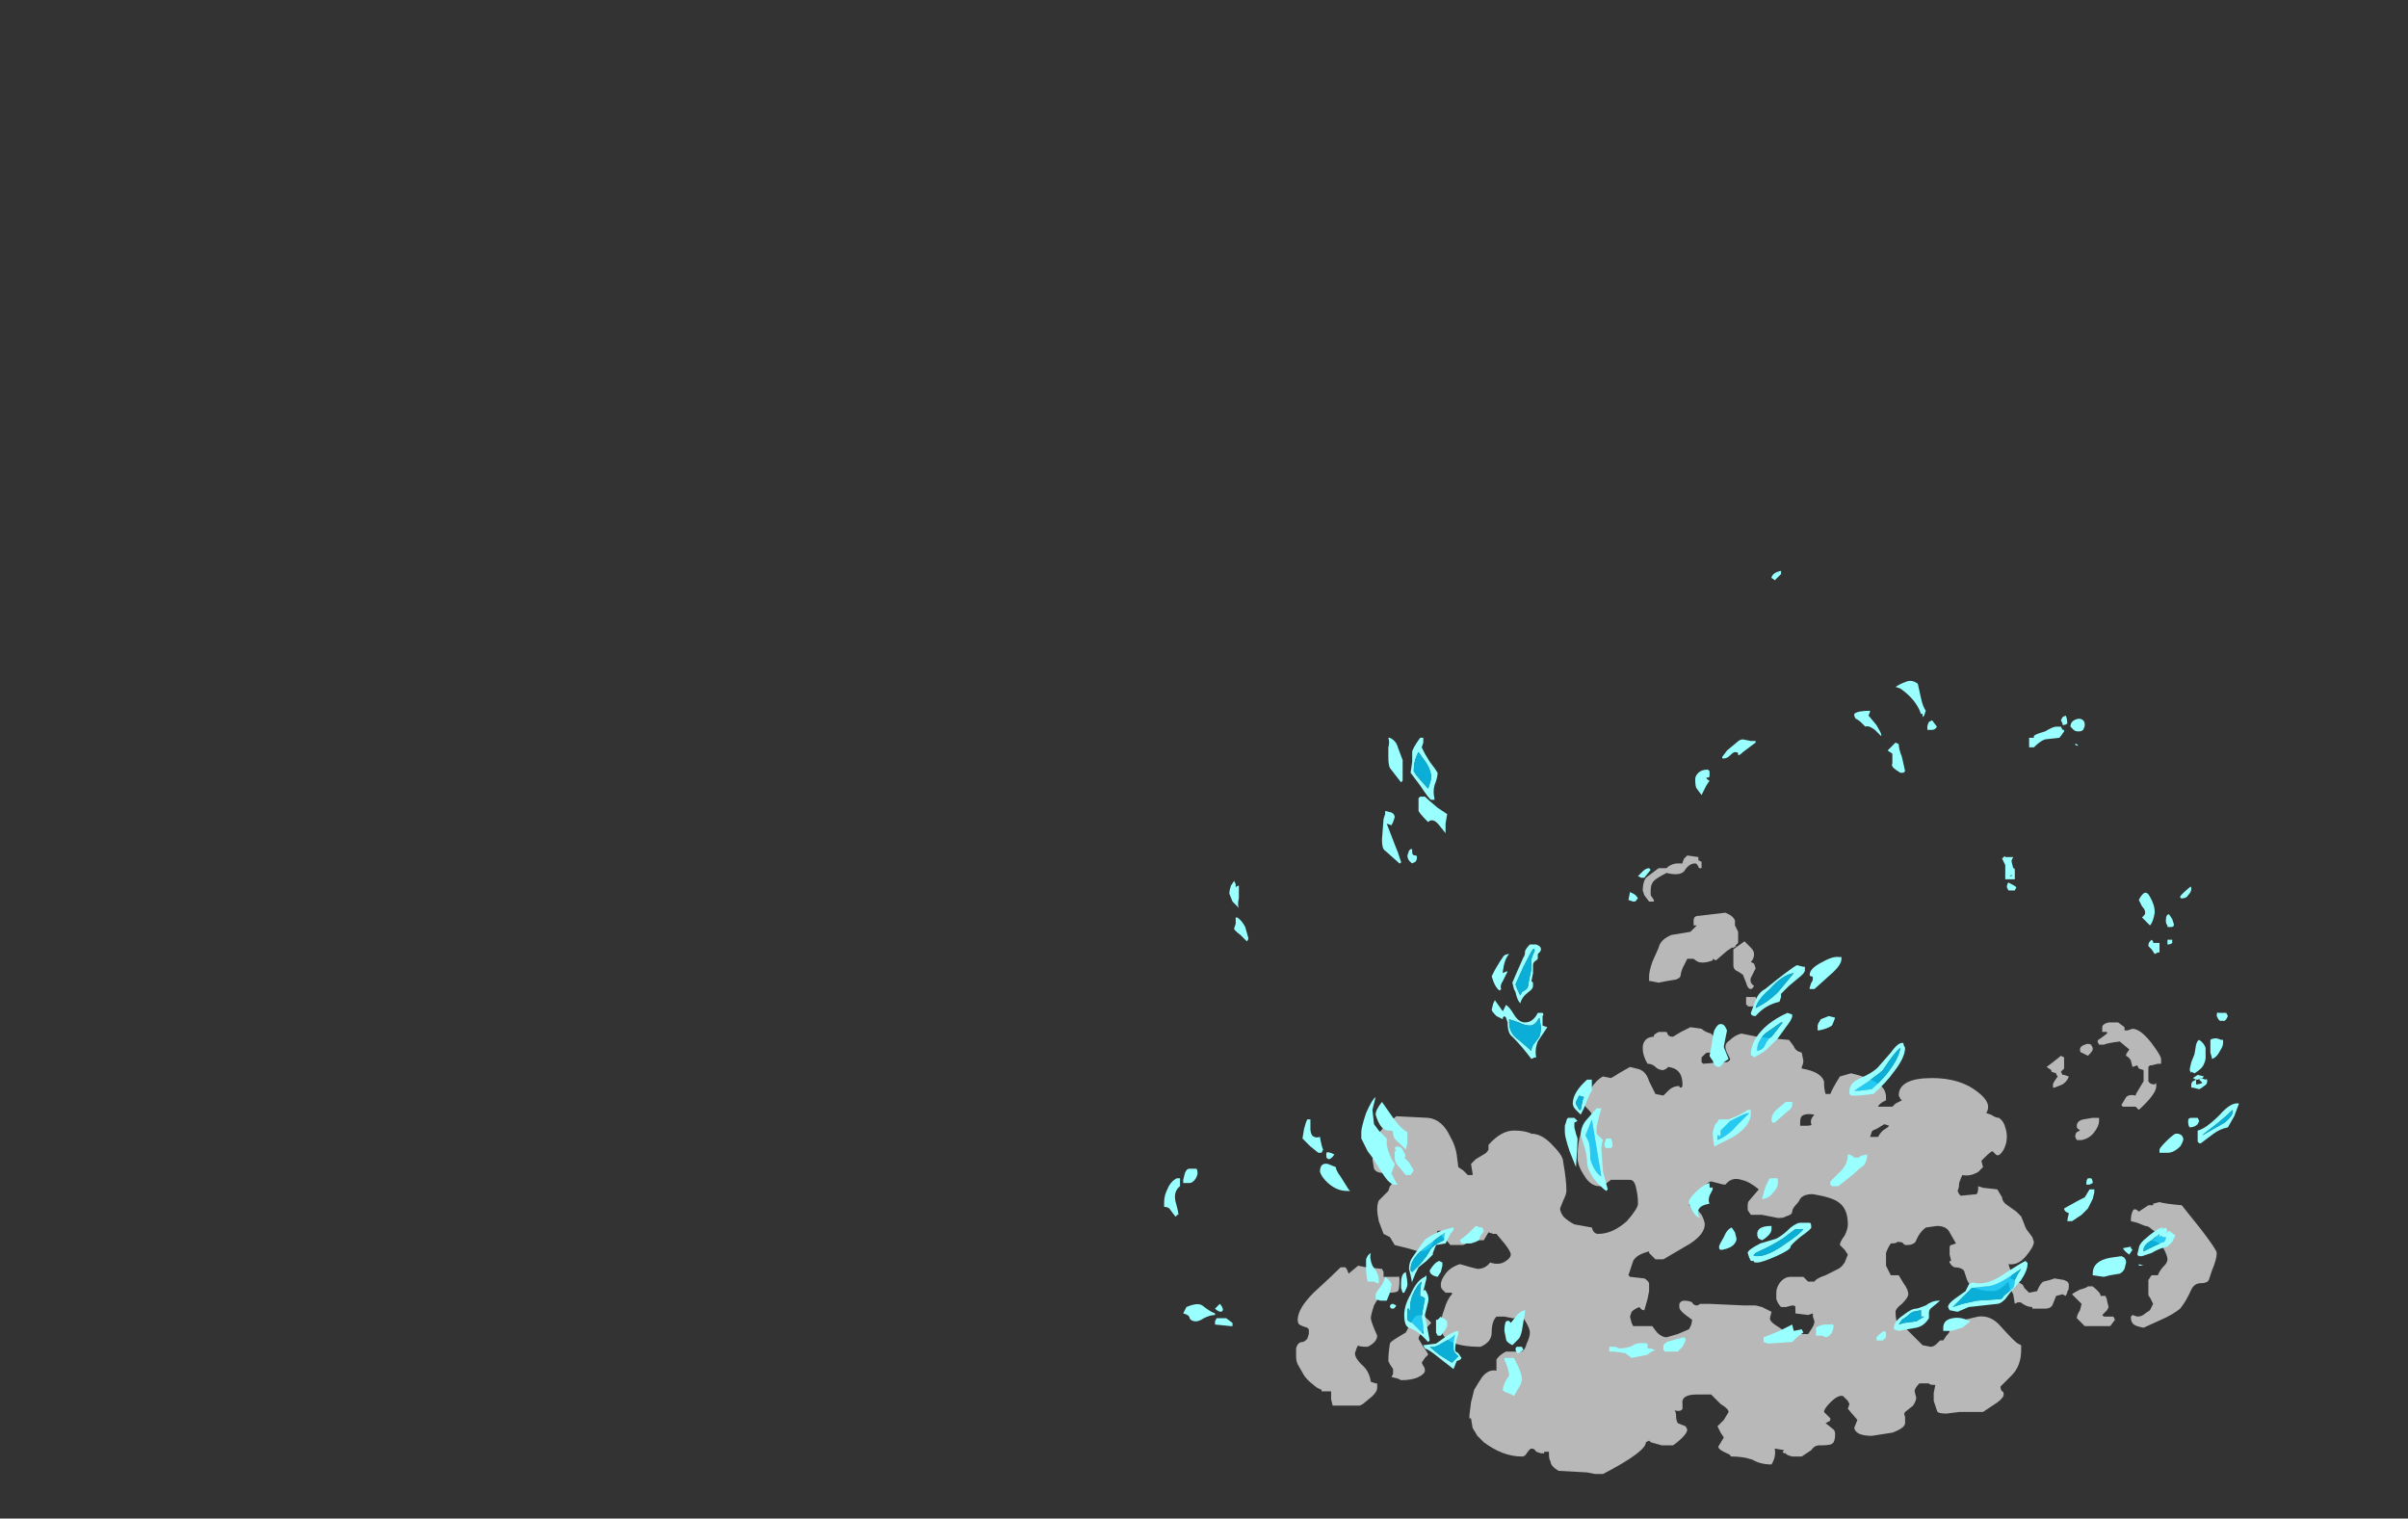 <?xml version="1.0" encoding="UTF-8" standalone="no"?>
<svg xmlns:ffdec="https://www.free-decompiler.com/flash" xmlns:xlink="http://www.w3.org/1999/xlink" ffdec:objectType="frame" height="334.25px" width="530.05px" xmlns="http://www.w3.org/2000/svg">
  <rect width="100%" height="100%" fill="#333333" stroke="none"/>
  <g transform="matrix(1.0, 0.0, 0.0, 1.0, 362.3, 284.2)">
    <use ffdec:characterId="2828" height="19.45" transform="matrix(7.0, 0.0, 0.0, 7.0, -77.0, -95.9)" width="28.95" xlink:href="#shape0"/>
    <use ffdec:characterId="2831" height="25.95" transform="matrix(7.0, 0.0, 0.0, 7.0, -106.05, -158.55)" width="33.8" xlink:href="#shape1"/>
  </g>
  <defs>
    <g id="shape0" transform="matrix(1.0, 0.0, 0.0, 1.0, 11.0, 13.7)">
      <path d="M3.3 -10.8 Q3.4 -10.7 3.4 -10.6 3.4 -10.45 3.3 -10.35 L3.4 -10.3 3.45 -10.15 3.3 -9.85 Q3.25 -9.7 3.4 -9.6 3.35 -9.5 3.3 -9.5 3.2 -9.5 3.15 -9.7 L3.05 -9.95 2.9 -10.05 Q2.75 -10.1 2.75 -10.25 L2.75 -10.45 Q2.75 -10.7 2.75 -10.75 L3.1 -11.0 3.3 -10.8 M1.65 -13.35 Q1.6 -13.45 1.55 -13.45 1.35 -13.45 1.2 -13.2 1.05 -13.05 0.65 -13.15 0.35 -13.0 0.25 -12.9 0.15 -12.8 0.15 -12.6 L0.15 -12.45 0.25 -12.3 0.25 -12.25 0.1 -12.25 -0.05 -12.45 -0.1 -12.6 Q-0.1 -12.85 0.0 -13.0 L0.4 -13.3 0.65 -13.3 0.7 -13.35 Q0.85 -13.45 1.0 -13.45 L1.15 -13.45 Q1.15 -13.5 1.2 -13.6 L1.3 -13.7 1.65 -13.65 1.65 -13.55 1.75 -13.5 1.75 -13.3 1.7 -13.3 Q1.65 -13.3 1.65 -13.35 M1.4 -11.3 L1.6 -11.5 1.5 -11.5 1.5 -11.65 Q1.5 -11.8 1.65 -11.8 L2.5 -11.9 Q2.75 -11.8 2.8 -11.65 L2.8 -11.5 2.9 -11.3 2.9 -10.95 2.8 -10.85 2.85 -10.85 2.75 -10.8 2.7 -10.8 2.55 -10.7 2.2 -10.4 2.1 -10.45 2.1 -10.4 Q1.85 -10.3 1.65 -10.35 1.55 -10.4 1.5 -10.45 L1.3 -10.45 1.15 -10.15 1.1 -10.0 Q1.1 -9.9 1.05 -9.85 L0.95 -9.8 0.65 -9.75 0.4 -9.7 0.15 -9.75 0.1 -9.75 Q0.1 -9.8 0.1 -9.9 0.1 -10.05 0.2 -10.35 L0.4 -10.8 Q0.45 -11.05 0.8 -11.2 L1.4 -11.3 M1.4 -8.3 L1.75 -8.25 Q1.85 -8.15 2.05 -8.1 L2.2 -7.9 Q2.25 -7.85 2.25 -7.75 2.25 -7.55 2.15 -7.5 L1.95 -7.5 Q1.9 -7.5 1.85 -7.45 L1.75 -7.35 1.75 -7.2 1.8 -7.15 2.4 -7.2 2.55 -7.2 Q2.65 -7.25 2.65 -7.3 L2.55 -7.5 Q2.5 -7.6 2.5 -7.7 2.5 -7.8 2.65 -7.9 2.8 -8.05 3.0 -8.1 L3.5 -8.0 3.95 -7.95 4.5 -7.9 4.65 -7.7 Q4.7 -7.55 4.9 -7.5 L4.95 -7.25 Q4.95 -7.15 4.9 -7.05 L4.9 -7.0 Q5.5 -6.9 5.6 -6.6 5.6 -6.35 5.65 -6.2 L5.8 -6.2 Q5.85 -6.35 6.1 -6.75 L6.45 -6.85 Q7.1 -6.7 7.4 -6.45 7.55 -6.3 7.55 -6.1 L7.55 -6.0 7.45 -5.95 Q7.3 -5.85 7.3 -5.8 L7.75 -5.8 7.85 -5.9 8.05 -6.0 8.0 -6.05 7.95 -6.15 Q7.95 -6.7 9.0 -6.7 9.9 -6.7 10.45 -6.25 10.9 -5.9 10.7 -5.6 L10.85 -5.55 Q11.0 -5.45 11.1 -5.45 11.25 -5.35 11.3 -5.15 11.35 -5.0 11.35 -4.85 11.35 -4.65 11.25 -4.45 11.1 -4.2 11.0 -4.3 L10.9 -4.4 Q10.85 -4.4 10.65 -4.2 L10.55 -4.1 10.6 -3.9 10.45 -3.75 Q10.2 -3.6 9.95 -3.65 9.9 -3.55 9.85 -3.4 9.85 -3.25 9.8 -3.15 L9.85 -3.05 9.9 -3.0 10.4 -3.05 Q10.45 -3.1 10.45 -3.3 L10.6 -3.25 11.05 -3.2 11.2 -2.95 Q11.2 -2.85 11.3 -2.75 L11.65 -2.5 11.8 -2.35 11.9 -2.1 Q11.95 -1.95 12.0 -1.9 L12.15 -1.7 12.2 -1.55 Q12.2 -1.4 11.95 -1.1 11.7 -0.8 11.4 -0.85 L11.45 -0.7 11.5 -0.5 11.45 -0.4 11.6 -0.35 11.85 -0.2 11.9 -0.1 12.05 0.05 12.3 0.0 Q12.4 -0.25 12.5 -0.3 L12.7 -0.35 12.85 -0.4 13.15 -0.35 13.25 -0.3 Q13.3 -0.25 13.3 -0.2 13.3 0.0 13.25 0.0 L13.25 0.05 13.2 0.15 13.1 0.1 12.9 0.15 12.8 0.4 Q12.75 0.55 12.55 0.55 L12.15 0.55 12.15 0.5 Q12.0 0.5 11.85 0.4 11.75 0.3 11.6 0.4 L11.55 0.1 11.5 0.0 11.45 -0.05 11.4 0.0 11.45 -0.1 Q11.4 -0.2 11.4 -0.3 L11.35 -0.25 Q11.1 0.0 10.9 0.0 10.25 0.0 10.1 -0.35 L10.0 -0.65 Q9.9 -0.75 9.7 -0.75 9.6 -0.8 9.55 -0.9 L9.55 -0.95 9.6 -0.95 9.55 -1.15 9.55 -1.35 Q9.55 -1.45 9.6 -1.45 L9.75 -1.5 9.55 -1.85 Q9.45 -2.05 9.15 -2.05 L8.8 -2.0 Q8.6 -1.85 8.5 -1.6 8.45 -1.45 8.2 -1.45 8.1 -1.45 8.1 -1.5 8.05 -1.55 7.9 -1.55 7.9 -1.5 7.7 -1.5 7.6 -1.35 7.55 -1.2 L7.55 -1.05 Q7.55 -0.85 7.55 -0.8 L7.7 -0.5 7.95 -0.5 8.1 -0.25 Q8.25 -0.05 8.25 0.1 8.25 0.2 8.05 0.4 7.85 0.55 7.85 0.65 7.85 0.95 7.95 1.1 L8.1 1.1 8.7 1.7 8.95 1.75 Q9.05 1.75 9.15 1.65 L9.25 1.55 9.35 1.55 9.45 1.4 Q9.55 1.3 9.55 1.25 L9.6 1.15 9.8 0.95 10.45 0.8 Q10.85 0.75 11.15 1.1 11.6 1.6 11.7 1.65 L11.8 1.7 11.8 1.85 Q11.8 2.35 11.5 2.65 L11.15 3.0 Q11.15 3.1 11.2 3.15 11.25 3.15 11.25 3.25 11.25 3.35 11.05 3.5 L10.6 3.8 9.85 3.8 9.45 3.85 Q9.15 3.85 9.15 3.75 L9.05 3.45 Q9.05 3.35 9.05 3.2 L9.1 2.95 Q8.9 2.95 8.9 2.9 L8.6 2.9 Q8.45 3.05 8.45 3.15 L8.5 3.35 Q8.5 3.45 8.4 3.6 L8.15 3.8 Q8.1 3.85 8.15 3.95 L8.15 4.15 Q8.15 4.3 7.75 4.45 L7.1 4.55 Q6.6 4.55 6.55 4.3 L6.65 4.05 6.35 3.7 6.4 3.55 6.35 3.45 6.2 3.3 Q6.05 3.25 5.8 3.5 5.6 3.7 5.6 3.8 L5.8 4.0 Q5.8 4.1 5.75 4.1 L5.65 4.15 5.9 4.35 Q5.95 4.4 5.95 4.5 5.95 4.75 5.85 4.8 5.8 4.85 5.45 4.85 5.3 4.85 5.2 5.0 L4.9 5.2 4.6 5.2 Q4.4 5.15 4.4 5.1 4.3 5.1 4.3 5.05 L4.35 5.0 4.05 4.95 Q4.1 5.2 3.95 5.45 3.6 5.45 3.35 5.3 3.05 5.2 2.7 5.2 2.65 5.2 2.65 5.15 L2.55 5.1 Q2.2 4.95 2.3 4.85 L2.45 4.6 2.35 4.45 2.25 4.25 2.45 4.05 2.6 3.8 Q2.6 3.7 2.35 3.55 L2.05 3.25 1.6 3.25 Q1.1 3.25 1.15 3.55 L1.15 3.7 Q1.1 3.8 0.9 3.75 0.95 3.8 0.95 3.95 0.95 4.05 1.0 4.15 L1.25 4.25 1.3 4.35 Q1.3 4.45 1.15 4.6 1.0 4.75 0.85 4.85 L0.5 4.85 0.15 4.75 0.1 4.7 0.0 4.75 Q0.0 5.05 -1.35 5.75 L-1.6 5.75 -1.85 5.7 -2.75 5.65 Q-3.0 5.5 -3.0 5.35 -3.05 5.3 -3.05 5.1 L-3.05 5.05 -3.2 5.05 -3.2 5.1 -3.3 5.1 -3.45 5.05 Q-3.5 4.95 -3.6 4.95 -3.65 4.95 -3.75 5.1 -3.8 5.2 -3.9 5.2 -4.5 5.2 -5.1 4.75 L-5.3 4.55 -5.45 4.3 -5.5 4.0 -5.55 4.0 Q-5.55 4.05 -5.55 3.9 L-5.5 3.5 -5.4 3.1 Q-5.25 2.85 -5.15 2.7 -4.95 2.45 -4.7 2.5 L-4.7 2.15 Q-4.6 2.0 -4.4 1.9 L-3.9 1.9 Q-3.8 1.85 -3.75 1.65 -3.65 1.45 -3.65 1.3 -3.65 1.15 -3.85 0.85 L-4.2 0.85 -4.45 0.8 -4.7 0.8 Q-4.85 0.95 -4.85 1.3 -4.85 1.6 -5.2 1.75 -6.45 1.75 -6.45 1.1 -6.45 0.85 -6.35 0.6 -6.25 0.25 -6.1 0.1 L-6.1 0.05 -6.3 0.05 -6.4 -0.05 Q-6.45 -0.1 -6.45 -0.2 -6.45 -0.35 -6.3 -0.55 -6.15 -0.75 -5.85 -0.85 L-5.5 -0.75 -5.3 -0.7 Q-5.05 -0.7 -4.9 -0.9 -4.6 -0.8 -4.4 -0.95 -4.25 -1.05 -4.25 -1.15 -4.25 -1.25 -4.45 -1.5 L-4.7 -1.8 -4.8 -1.8 -4.95 -1.85 -5.1 -1.6 -5.25 -1.6 -5.45 -1.65 -5.55 -1.6 Q-5.6 -1.5 -5.75 -1.45 L-6.15 -1.45 Q-6.3 -1.65 -6.4 -1.7 L-6.45 -1.8 -6.45 -1.9 -6.55 -1.9 -6.7 -1.5 Q-6.8 -1.25 -7.15 -1.25 L-7.5 -1.35 -7.9 -1.45 -8.05 -1.7 -8.25 -1.8 -8.4 -2.2 Q-8.45 -2.45 -8.45 -2.55 -8.45 -2.75 -8.4 -2.85 L-8.1 -3.15 -8.05 -3.3 Q-7.95 -3.4 -7.95 -3.5 -7.95 -3.6 -8.0 -3.65 L-8.0 -3.75 Q-8.45 -3.65 -8.55 -3.85 L-8.6 -4.15 -8.45 -4.45 -8.35 -4.7 Q-8.35 -4.75 -8.4 -4.8 -8.45 -4.85 -8.45 -4.9 L-8.25 -5.15 -7.85 -5.5 -6.85 -5.45 Q-6.4 -5.4 -6.15 -4.85 -6.0 -4.6 -5.95 -4.3 L-5.9 -3.9 -5.75 -3.8 -5.6 -3.65 -5.45 -3.65 -5.45 -3.7 -5.5 -4.0 -5.35 -4.15 -5.1 -4.3 Q-5.0 -4.35 -4.95 -4.45 L-4.95 -4.6 Q-4.55 -5.05 -4.15 -5.05 -3.8 -5.05 -3.6 -4.95 -3.25 -4.95 -2.9 -4.55 -2.6 -4.25 -2.6 -4.05 -2.5 -3.5 -2.5 -3.15 -2.5 -3.05 -2.6 -2.85 L-2.7 -2.6 Q-2.7 -2.5 -2.6 -2.35 -2.45 -2.2 -2.25 -2.1 L-1.7 -2.0 Q-1.65 -1.8 -1.5 -1.8 -1.05 -1.8 -0.6 -2.2 -0.25 -2.6 -0.25 -2.75 -0.25 -3.0 -0.3 -3.2 -0.35 -3.5 -0.5 -3.5 L-1.1 -3.5 -1.3 -3.35 Q-1.4 -3.3 -1.45 -3.3 -1.75 -3.3 -1.95 -3.65 -2.15 -3.95 -2.15 -4.2 -2.15 -4.65 -2.05 -4.95 -2.0 -5.1 -1.8 -5.25 -1.7 -5.4 -1.7 -5.55 -1.7 -5.6 -1.85 -5.75 -2.0 -5.9 -2.0 -5.95 -2.0 -6.05 -1.75 -6.35 -1.55 -6.65 -1.35 -6.75 L-1.1 -6.7 Q-1.0 -6.75 -0.85 -6.85 L-0.5 -7.05 -0.3 -7.0 Q0.0 -6.95 0.1 -6.6 L0.3 -6.2 0.55 -6.15 0.7 -6.3 Q0.85 -6.45 1.05 -6.45 1.05 -6.4 1.1 -6.4 1.15 -6.4 1.15 -6.5 1.15 -7.0 0.7 -7.05 L0.65 -7.0 0.55 -6.95 Q0.4 -6.95 0.3 -7.05 0.2 -7.15 0.05 -7.15 -0.1 -7.4 -0.1 -7.65 -0.1 -7.85 0.05 -7.95 0.15 -8.0 0.25 -8.0 L0.25 -8.05 Q0.3 -8.1 0.4 -8.15 L0.65 -8.15 0.7 -8.05 Q0.75 -8.0 0.85 -8.0 L1.1 -8.15 1.4 -8.3 M3.15 -9.1 L3.15 -9.25 3.45 -9.25 3.5 -9.1 3.45 -9.0 Q3.4 -8.95 3.3 -8.95 3.15 -8.95 3.2 -9.0 L3.15 -9.0 3.15 -9.1 M4.85 -5.3 L4.85 -5.2 5.0 -5.2 Q5.25 -5.2 5.2 -5.25 5.15 -5.4 5.3 -5.55 5.0 -5.6 4.9 -5.5 4.85 -5.45 4.85 -5.3 M2.05 -3.45 Q1.95 -3.45 1.65 -3.1 L1.35 -2.7 1.55 -2.65 1.75 -2.4 Q1.85 -2.2 1.85 -2.1 1.85 -1.8 1.4 -1.5 1.15 -1.35 0.55 -1.0 L0.3 -1.0 0.1 -1.2 0.1 -1.25 Q-0.3 -1.15 -0.4 -0.95 L-0.55 -0.5 -0.5 -0.45 -0.05 -0.4 Q0.05 -0.35 0.1 -0.25 L0.1 0.0 0.05 0.25 -0.05 0.6 Q-0.15 0.6 -0.2 0.5 -0.35 0.55 -0.45 0.65 L-0.5 0.8 -0.45 1.0 -0.4 1.1 0.2 1.1 0.35 1.3 Q0.5 1.45 0.65 1.45 L1.0 1.35 1.35 1.2 Q1.45 1.05 1.45 0.9 L1.25 0.75 Q1.05 0.6 1.05 0.5 L1.05 0.4 Q1.1 0.3 1.2 0.3 1.35 0.3 1.45 0.35 1.5 0.45 1.6 0.45 1.65 0.45 1.7 0.4 L2.0 0.4 3.1 0.45 3.45 0.45 3.65 0.5 3.75 0.55 Q3.85 0.6 3.95 0.65 L3.9 0.85 Q3.9 0.95 4.05 1.05 L4.35 1.25 Q4.55 1.35 4.65 1.35 L5.1 1.35 5.2 1.2 Q5.3 1.05 5.3 0.95 L5.25 0.8 5.25 0.7 5.1 0.75 4.7 0.7 4.7 0.5 Q4.7 0.45 4.6 0.45 L4.4 0.5 4.25 0.5 Q4.15 0.4 4.1 0.25 L4.1 0.05 Q4.1 -0.1 4.2 -0.25 4.35 -0.45 4.55 -0.45 L4.95 -0.45 5.1 -0.3 5.3 -0.3 Q5.35 -0.4 5.65 -0.5 L6.05 -0.7 Q6.15 -0.75 6.25 -0.9 L6.35 -1.15 6.25 -1.3 6.1 -1.45 Q6.1 -1.55 6.25 -1.75 6.35 -1.95 6.35 -2.1 6.35 -2.6 6.05 -2.8 5.85 -2.95 5.25 -3.05 4.95 -3.05 4.85 -2.9 4.8 -2.8 4.75 -2.75 4.6 -2.6 4.6 -2.5 4.6 -2.4 4.4 -2.35 4.35 -2.3 4.15 -2.3 L3.65 -2.4 3.3 -2.4 3.2 -2.55 Q3.2 -2.6 3.2 -2.7 3.2 -2.8 3.25 -2.85 L3.55 -3.2 Q3.25 -3.45 3.0 -3.5 2.7 -3.6 2.5 -3.35 2.4 -3.35 2.25 -3.4 L2.05 -3.45 M7.05 -4.85 L7.3 -4.85 Q7.35 -4.95 7.45 -5.05 L7.6 -5.15 7.65 -5.2 7.5 -5.25 7.25 -5.1 Q7.1 -5.05 7.1 -5.0 L7.05 -4.85 M14.35 -8.3 Q14.35 -8.4 14.55 -8.45 L14.85 -8.45 15.05 -8.3 15.05 -8.2 15.15 -8.2 15.3 -8.25 Q15.55 -8.25 15.9 -7.8 16.2 -7.4 16.2 -7.3 L16.2 -7.15 16.1 -7.15 15.9 -7.1 15.85 -7.1 15.8 -7.05 Q15.8 -7.0 15.8 -6.8 L15.8 -6.6 Q15.85 -6.5 16.0 -6.5 16.05 -6.6 16.05 -6.45 16.05 -6.2 15.5 -5.7 L15.4 -5.8 15.0 -5.8 14.95 -5.85 15.1 -6.1 Q15.2 -6.2 15.4 -6.15 15.4 -6.2 15.5 -6.35 L15.65 -6.6 15.65 -6.95 15.5 -7.0 15.45 -7.1 15.3 -7.05 15.25 -7.25 Q15.2 -7.35 15.1 -7.4 L15.1 -7.45 15.2 -7.6 14.9 -7.85 Q14.5 -7.8 14.4 -7.75 L14.25 -7.75 14.2 -7.85 Q14.2 -7.9 14.3 -7.95 L14.5 -8.1 14.5 -8.15 14.35 -8.15 14.35 -8.3 M13.15 -7.35 L13.15 -7.0 13.05 -6.9 13.1 -6.8 13.15 -6.8 13.3 -6.75 Q13.25 -6.6 13.1 -6.5 L12.85 -6.4 12.8 -6.4 12.8 -6.5 Q12.8 -6.55 12.95 -6.75 12.9 -6.8 12.9 -6.85 L12.75 -6.9 12.75 -6.95 12.6 -7.05 12.8 -7.2 13.05 -7.4 13.15 -7.35 M13.65 -7.6 Q13.65 -7.7 13.8 -7.75 13.9 -7.8 14.0 -7.75 L14.05 -7.65 14.05 -7.6 Q14.05 -7.55 13.9 -7.4 L13.7 -7.5 Q13.65 -7.5 13.65 -7.6 M14.25 -5.35 Q14.25 -5.2 14.1 -5.0 13.95 -4.8 13.7 -4.75 L13.55 -4.75 13.5 -4.85 Q13.5 -4.95 13.55 -5.0 L13.65 -5.05 13.6 -5.1 Q13.55 -5.1 13.55 -5.2 13.55 -5.35 13.75 -5.4 L14.05 -5.45 14.25 -5.45 14.25 -5.35 M13.9 -0.15 L14.05 -0.15 Q14.3 0.05 14.3 0.15 L14.45 0.15 Q14.5 0.25 14.5 0.3 L14.55 0.5 14.5 0.6 14.35 0.75 14.4 0.8 14.7 0.8 14.75 0.9 14.6 1.1 13.8 1.1 13.55 0.85 Q13.55 0.75 13.65 0.6 L13.7 0.4 13.4 0.1 Q13.45 0.05 13.65 -0.05 13.85 -0.1 13.9 -0.15 M15.95 -2.75 L16.15 -2.8 Q16.3 -2.75 16.85 -2.7 L17.45 -1.95 Q17.95 -1.3 17.95 -1.2 17.95 -1.0 17.8 -0.65 L17.7 -0.35 Q17.65 -0.25 17.45 -0.25 17.25 -0.25 17.15 -0.05 17.0 0.3 16.8 0.55 16.55 0.75 16.2 0.9 L15.65 1.15 Q15.35 1.1 15.3 1.0 15.25 0.95 15.25 0.8 L15.3 0.75 15.45 0.8 Q15.6 0.8 15.7 0.7 L15.85 0.6 15.95 0.4 15.85 0.2 Q15.8 0.15 15.8 0.1 L15.8 -0.2 Q15.8 -0.3 15.8 -0.35 L15.9 -0.5 16.1 -0.5 Q16.15 -0.65 16.3 -0.8 16.4 -0.9 16.4 -1.0 16.4 -1.1 16.3 -1.3 16.2 -1.5 16.05 -1.55 L15.9 -1.6 16.0 -1.65 Q16.05 -1.7 16.05 -1.8 16.05 -1.85 15.9 -1.95 15.8 -2.05 15.7 -2.05 L15.45 -2.15 15.25 -2.2 Q15.25 -2.4 15.3 -2.5 15.35 -2.65 15.5 -2.5 L15.8 -2.7 15.95 -2.7 15.95 -2.75 M-8.8 -0.75 L-8.3 -0.7 -8.25 -0.6 -8.25 -0.45 -7.8 -0.45 Q-7.75 -0.5 -7.75 -0.35 -7.75 -0.05 -7.8 0.0 -7.85 0.05 -8.1 0.05 -8.35 0.05 -8.55 0.45 -8.65 0.75 -8.65 0.85 -8.65 0.95 -8.45 1.4 -8.45 1.6 -8.75 1.75 -9.05 1.75 -9.05 1.7 L-9.1 1.8 -9.15 1.95 Q-9.15 2.1 -8.95 2.3 -8.7 2.5 -8.65 2.85 L-8.5 2.9 -8.45 2.9 -8.45 3.05 Q-8.45 3.15 -8.6 3.3 L-8.9 3.55 -9.0 3.6 -9.85 3.6 -9.9 3.4 Q-9.9 3.25 -9.9 3.15 L-10.2 3.15 -10.2 3.1 Q-10.35 3.05 -10.45 2.95 -10.65 2.8 -10.75 2.65 L-10.95 2.3 Q-11.0 2.2 -11.0 2.05 L-11.0 1.8 Q-10.95 1.6 -10.8 1.6 -10.75 1.6 -10.65 1.5 L-10.6 1.35 -10.6 1.2 -10.65 1.15 -10.8 1.1 -10.9 1.05 Q-10.95 1.0 -10.95 0.9 -10.95 0.55 -10.45 0.05 -9.85 -0.5 -9.6 -0.75 L-9.45 -0.75 Q-9.4 -0.7 -9.35 -0.55 L-9.05 -0.8 -8.8 -0.75 M-7.0 1.75 Q-6.85 1.95 -6.85 2.0 L-6.95 2.1 -7.05 2.25 -7.0 2.35 Q-6.95 2.4 -6.95 2.5 -6.95 2.6 -7.15 2.7 -7.35 2.8 -7.7 2.8 L-7.8 2.75 -8.0 2.7 -7.95 2.6 -7.95 2.45 -8.05 2.3 -8.1 2.2 Q-8.1 1.95 -8.05 1.65 -8.05 1.6 -7.8 1.45 L-7.55 1.3 Q-7.35 0.9 -7.25 0.8 -7.05 0.65 -6.75 1.0 L-7.0 1.25 Q-7.15 1.4 -7.15 1.5 L-7.0 1.75" fill="#ffffff" fill-opacity="0.651" fill-rule="evenodd" stroke="none"/>
    </g>
    <g id="shape1" transform="matrix(1.0, 0.0, 0.0, 1.0, 15.15, 22.65)">
      <path d="M13.8 -17.8 Q13.8 -17.75 13.75 -17.65 13.7 -17.6 13.6 -17.6 13.5 -17.6 13.45 -17.65 L13.35 -17.75 Q13.35 -17.95 13.6 -18.0 13.8 -18.0 13.8 -17.8 M13.25 -17.85 Q13.2 -17.8 13.1 -17.8 L13.1 -17.85 13.05 -17.95 13.1 -18.05 13.2 -18.1 Q13.25 -18.0 13.25 -17.85 M13.05 -17.75 L13.1 -17.65 13.15 -17.65 13.15 -17.6 Q13.05 -17.45 13.0 -17.4 L12.55 -17.35 Q12.4 -17.3 12.2 -17.1 L12.05 -17.1 12.05 -17.4 12.2 -17.4 12.2 -17.45 Q12.2 -17.5 12.55 -17.6 12.8 -17.75 12.9 -17.75 L13.05 -17.75 M13.5 -17.2 Q13.5 -17.25 13.6 -17.15 13.5 -17.15 13.5 -17.2 M4.25 -22.55 L4.05 -22.35 4.0 -22.4 Q3.95 -22.4 3.95 -22.45 4.0 -22.6 4.25 -22.65 L4.25 -22.55 M2.8 -16.95 Q2.75 -16.95 2.65 -16.85 2.55 -16.75 2.45 -16.75 L2.4 -16.75 2.4 -16.8 2.55 -17.0 2.85 -17.25 Q2.95 -17.35 3.05 -17.35 L3.3 -17.3 3.45 -17.3 3.45 -17.25 3.05 -16.95 Q2.95 -16.85 2.9 -16.85 L2.9 -16.9 Q2.9 -16.95 2.8 -16.95 M1.95 -16.4 L2.0 -16.35 2.0 -16.2 Q2.0 -16.15 1.95 -16.15 L1.9 -16.15 Q1.9 -16.1 2.0 -16.05 L1.9 -15.9 1.75 -15.6 1.6 -15.8 Q1.55 -15.85 1.55 -16.1 1.55 -16.2 1.65 -16.3 1.75 -16.4 1.95 -16.4 M8.75 -18.1 L8.7 -18.05 8.7 -18.15 8.65 -18.15 Q8.5 -18.6 8.0 -18.95 L7.85 -19.0 Q8.0 -19.1 8.15 -19.15 8.35 -19.25 8.55 -19.1 L8.65 -18.65 Q8.7 -18.4 8.8 -18.25 L8.75 -18.1 M8.9 -17.9 L9.0 -17.95 9.15 -17.75 Q9.1 -17.65 9.0 -17.65 L8.85 -17.65 8.85 -17.75 Q8.85 -17.8 8.9 -17.9 M7.0 -18.1 L7.25 -17.8 Q7.4 -17.55 7.4 -17.5 L7.4 -17.45 7.2 -17.65 Q7.0 -17.8 6.9 -17.75 L6.75 -17.9 Q6.7 -17.95 6.6 -18.0 6.55 -18.05 6.55 -18.15 6.65 -18.25 7.05 -18.25 7.05 -18.2 7.0 -18.1 M8.05 -16.8 L8.15 -16.35 8.1 -16.3 8.0 -16.3 7.85 -16.4 Q7.7 -16.5 7.75 -16.6 7.75 -16.85 7.75 -16.9 L7.6 -17.0 7.85 -17.25 7.95 -17.2 Q7.95 -17.05 8.05 -16.8 M11.5 -13.55 L11.5 -13.5 11.55 -13.3 Q11.6 -13.3 11.6 -13.25 L11.6 -12.95 11.3 -12.95 11.3 -13.4 11.2 -13.6 11.25 -13.65 Q11.3 -13.7 11.3 -13.65 L11.55 -13.65 11.5 -13.55 M11.4 -12.85 Q11.6 -12.75 11.65 -12.7 L11.6 -12.6 Q11.65 -12.6 11.55 -12.6 11.45 -12.6 11.4 -12.6 L11.35 -12.7 Q11.35 -12.8 11.4 -12.85 M11.45 -13.05 L11.5 -13.05 11.5 -13.1 11.45 -13.05 M7.7 -7.5 Q7.95 -7.85 8.1 -7.8 L8.1 -7.75 8.15 -7.65 Q8.15 -7.35 7.8 -6.9 7.55 -6.55 7.15 -6.2 L6.7 -6.15 6.45 -6.15 6.4 -6.2 6.4 -6.3 Q6.4 -6.55 6.75 -6.7 7.2 -6.9 7.35 -7.1 L7.7 -7.5 M5.85 -8.35 Q5.7 -8.25 5.45 -8.2 L5.4 -8.2 Q5.4 -8.25 5.4 -8.35 5.4 -8.4 5.5 -8.55 L5.75 -8.65 5.95 -8.6 Q5.9 -8.45 5.85 -8.35 M5.8 -9.95 L5.3 -9.5 5.15 -9.5 5.15 -9.55 5.2 -9.7 Q5.25 -9.75 5.25 -9.85 5.25 -9.9 5.2 -9.9 5.15 -9.9 5.15 -9.95 5.15 -10.15 5.55 -10.35 5.9 -10.55 6.1 -10.5 6.15 -10.55 6.15 -10.45 6.15 -10.25 5.8 -9.95 M0.15 -13.25 L-0.05 -13.0 -0.15 -13.0 -0.25 -13.05 -0.1 -13.2 Q0.0 -13.3 0.1 -13.3 L0.15 -13.25 M2.5 -7.95 L2.45 -7.7 Q2.45 -7.65 2.5 -7.55 L2.6 -7.3 2.45 -7.2 Q2.35 -7.05 2.3 -7.05 2.15 -7.05 2.1 -7.25 2.05 -7.3 2.0 -7.4 L2.05 -7.65 2.1 -7.95 Q2.1 -8.05 2.15 -8.2 2.25 -8.4 2.35 -8.4 2.45 -8.4 2.5 -8.3 L2.55 -8.2 2.5 -7.95 M5.0 -10.2 L5.0 -10.1 Q5.0 -10.0 4.8 -9.85 L4.5 -9.6 4.25 -9.35 4.25 -9.25 4.2 -9.1 Q3.75 -9.0 3.45 -8.65 3.3 -8.65 3.3 -8.75 L3.45 -9.15 Q3.55 -9.4 3.75 -9.5 4.55 -10.15 4.75 -10.25 L4.95 -10.2 5.0 -10.2 M3.45 -8.9 Q3.85 -9.1 4.15 -9.4 L4.65 -10.0 Q4.3 -9.95 3.9 -9.5 3.5 -9.15 3.45 -8.9 M4.25 -8.45 L3.75 -8.1 Q3.5 -7.85 3.5 -7.6 L3.5 -7.55 Q3.7 -7.6 3.75 -7.75 3.85 -7.95 3.95 -8.0 L4.15 -8.25 4.3 -8.45 4.25 -8.45 M3.3 -7.45 Q3.3 -7.8 3.6 -8.15 3.9 -8.5 4.45 -8.75 L4.6 -8.7 4.6 -8.65 Q4.6 -8.55 4.4 -8.3 L4.15 -7.95 3.85 -7.65 Q3.7 -7.5 3.4 -7.35 L3.35 -7.4 Q3.3 -7.4 3.3 -7.45 M4.6 -5.85 Q4.6 -5.75 4.45 -5.65 L4.05 -5.3 4.0 -5.3 Q3.95 -5.3 3.95 -5.4 3.95 -5.55 4.1 -5.7 L4.4 -5.95 4.6 -5.95 Q4.6 -6.0 4.6 -5.85 M3.3 -5.7 L3.3 -5.6 Q3.3 -5.2 2.75 -4.85 L2.15 -4.55 Q2.1 -4.85 2.1 -4.95 2.1 -5.05 2.2 -5.3 L2.2 -5.25 2.3 -5.4 2.6 -5.4 Q3.0 -5.55 3.2 -5.7 L3.3 -5.7 M2.95 -5.5 L2.65 -5.35 2.35 -5.05 2.35 -4.9 2.3 -4.85 2.3 -4.9 2.25 -4.9 2.25 -4.75 Q2.6 -4.9 2.85 -5.2 L3.25 -5.6 Q3.15 -5.6 2.95 -5.5 M2.05 -3.25 Q2.1 -3.3 2.1 -3.2 L2.0 -3.0 Q1.95 -2.85 2.0 -2.75 1.7 -2.7 1.65 -2.55 1.6 -2.45 1.7 -2.3 1.55 -2.35 1.45 -2.55 1.35 -2.75 1.35 -2.8 1.35 -2.9 1.55 -3.1 1.8 -3.35 2.0 -3.4 2.0 -3.35 2.0 -3.3 2.0 -3.25 2.05 -3.25 M2.8 -1.85 L2.85 -1.65 Q2.85 -1.55 2.75 -1.45 2.65 -1.35 2.4 -1.3 L2.35 -1.3 Q2.3 -1.3 2.3 -1.4 2.3 -1.45 2.45 -1.7 2.55 -1.95 2.7 -2.0 L2.8 -1.85 M5.2 -2.0 Q5.2 -1.95 4.85 -1.7 4.55 -1.45 4.55 -1.4 4.55 -1.3 4.1 -1.1 3.65 -0.9 3.5 -0.9 3.35 -0.9 3.4 -0.95 L3.3 -0.95 3.25 -1.05 3.2 -1.2 Q3.2 -1.3 3.6 -1.5 L4.1 -1.65 Q4.3 -1.75 4.55 -2.0 4.75 -2.15 4.85 -2.15 L5.15 -2.15 Q5.2 -2.15 5.2 -2.0 M4.7 -1.95 L4.3 -1.65 Q3.9 -1.4 3.55 -1.25 L3.45 -1.2 3.4 -1.15 Q3.35 -1.1 3.5 -1.1 3.85 -1.1 4.4 -1.5 4.85 -1.8 4.95 -1.95 L4.7 -1.95 M3.75 -3.25 Q3.85 -3.5 3.9 -3.55 L4.15 -3.55 4.15 -3.4 Q4.15 -3.25 4.0 -3.1 3.85 -2.9 3.65 -2.9 L3.75 -3.25 M3.95 -1.95 Q3.95 -1.85 3.85 -1.75 3.75 -1.65 3.65 -1.6 L3.55 -1.65 Q3.5 -1.7 3.5 -1.8 3.5 -2.05 3.95 -2.05 L3.95 -1.95 M6.7 -6.3 L7.1 -6.35 Q7.45 -6.65 7.7 -7.0 7.95 -7.35 8.0 -7.65 7.85 -7.55 7.45 -6.95 7.35 -6.85 7.0 -6.6 L6.55 -6.3 6.7 -6.3 M6.35 -4.3 Q6.45 -4.3 6.55 -4.2 L6.7 -4.2 6.75 -4.25 6.95 -4.3 6.95 -4.2 Q6.95 -4.1 6.85 -3.95 6.7 -3.85 6.55 -3.7 L6.05 -3.3 5.85 -3.3 5.8 -3.35 5.8 -3.45 6.05 -3.7 Q6.35 -3.95 6.35 -4.3 M10.7 -0.15 L10.25 -0.1 9.65 0.5 9.95 0.4 10.4 0.3 11.15 0.25 Q11.2 0.25 11.25 0.15 L11.55 -0.1 Q11.6 -0.2 11.6 -0.35 L11.7 -0.55 11.8 -0.7 11.35 -0.4 Q10.95 -0.15 10.7 -0.15 M11.35 -0.6 Q11.9 -0.95 11.95 -0.95 11.95 -0.9 12.0 -0.9 L12.0 -0.85 Q12.0 -0.65 11.8 -0.35 L11.45 0.05 11.3 0.25 Q11.15 0.4 11.05 0.4 L10.15 0.5 9.8 0.65 9.55 0.6 9.5 0.5 Q9.5 0.4 9.7 0.25 L10.05 0.0 10.15 -0.2 Q10.2 -0.3 10.4 -0.25 10.8 -0.2 11.35 -0.6 M18.3 -8.65 L18.25 -8.55 18.2 -8.5 18.05 -8.5 18.0 -8.55 17.95 -8.65 Q17.95 -8.8 18.0 -8.75 L18.25 -8.75 18.3 -8.65 M17.6 -7.35 Q17.6 -7.25 17.55 -7.15 17.5 -7.0 17.25 -6.85 L17.15 -6.9 17.15 -6.85 17.1 -6.95 Q17.1 -7.0 17.15 -7.2 L17.25 -7.45 17.3 -7.75 Q17.35 -7.9 17.4 -7.9 17.55 -7.8 17.6 -7.65 L17.6 -7.35 M17.8 -7.3 Q17.8 -7.35 17.75 -7.5 L17.75 -7.9 Q17.8 -7.95 17.95 -7.95 L18.1 -7.9 18.15 -7.9 18.15 -7.8 Q18.15 -7.7 18.05 -7.55 17.95 -7.35 17.8 -7.3 M17.05 -12.45 Q17.0 -12.35 16.85 -12.35 16.8 -12.35 16.8 -12.4 16.8 -12.45 17.1 -12.7 17.15 -12.75 17.15 -12.65 17.15 -12.55 17.05 -12.45 M15.85 -11.0 L15.9 -11.05 15.95 -11.0 15.95 -10.95 16.15 -10.95 16.15 -10.65 16.1 -10.65 16.0 -10.6 15.9 -10.75 15.8 -10.85 Q15.8 -10.95 15.85 -11.0 M15.6 -12.1 L15.5 -12.3 Q15.7 -12.7 15.85 -12.4 16.0 -12.15 16.0 -11.9 15.95 -11.6 15.85 -11.5 L15.6 -11.75 15.65 -11.8 Q15.7 -11.85 15.7 -11.9 15.7 -12.0 15.6 -12.1 M16.45 -11.85 L16.55 -11.7 16.6 -11.55 16.6 -11.5 Q16.6 -11.45 16.5 -11.45 L16.4 -11.45 16.4 -11.5 Q16.35 -11.55 16.35 -11.65 16.35 -11.85 16.45 -11.85 M16.45 -11.05 L16.55 -11.05 16.55 -10.95 Q16.5 -10.9 16.4 -10.9 16.4 -10.85 16.4 -10.95 L16.4 -11.05 16.45 -11.05 M17.2 -6.7 L17.35 -6.8 17.55 -6.75 17.5 -6.7 17.35 -6.65 17.3 -6.65 17.3 -6.5 Q17.4 -6.5 17.5 -6.55 L17.4 -6.65 17.45 -6.7 17.6 -6.65 Q17.65 -6.7 17.65 -6.6 17.65 -6.5 17.55 -6.45 17.5 -6.4 17.4 -6.35 L17.2 -6.4 17.15 -6.4 17.15 -6.5 Q17.15 -6.55 17.2 -6.6 L17.3 -6.65 17.2 -6.7 M17.35 -5.45 L17.4 -5.35 17.35 -5.25 Q17.25 -5.15 17.1 -5.15 17.05 -5.2 17.05 -5.35 17.05 -5.45 17.15 -5.45 L17.35 -5.45 M17.35 -5.05 Q17.6 -5.1 18.05 -5.55 18.4 -5.95 18.65 -5.9 L18.5 -5.5 18.3 -5.15 Q18.05 -5.1 17.85 -4.95 L17.45 -4.65 17.4 -4.65 17.35 -4.7 17.35 -5.05 M16.85 -4.9 L16.9 -4.8 Q16.9 -4.7 16.8 -4.55 16.6 -4.35 16.4 -4.35 L16.15 -4.35 16.15 -4.45 Q16.15 -4.5 16.35 -4.7 16.55 -4.9 16.65 -4.95 L16.75 -4.95 16.85 -4.9 M14.1 -3.2 L14.1 -3.1 14.05 -2.9 13.9 -2.6 13.7 -2.4 13.4 -2.2 13.25 -2.2 Q13.25 -2.25 13.3 -2.45 L13.2 -2.5 Q13.15 -2.55 13.15 -2.6 L13.6 -2.85 13.8 -2.95 13.95 -3.2 14.1 -3.2 M13.85 -3.35 L13.85 -3.4 Q13.85 -3.5 13.9 -3.55 L14.0 -3.55 Q14.05 -3.5 14.05 -3.4 L13.95 -3.35 13.85 -3.35 M14.05 -0.5 L14.05 -0.55 Q14.05 -0.95 14.6 -1.05 L14.95 -1.1 Q15.1 -1.05 15.1 -0.9 L15.05 -0.7 Q15.0 -0.6 14.9 -0.55 L14.6 -0.5 14.4 -0.45 14.05 -0.5 M16.25 -1.95 L16.35 -2.0 16.4 -1.9 16.35 -1.8 16.45 -1.9 16.65 -1.75 16.55 -1.55 16.4 -1.4 Q16.15 -1.35 15.9 -1.2 L15.6 -1.1 15.5 -1.1 15.45 -1.15 15.5 -1.35 Q15.5 -1.45 15.65 -1.6 16.1 -2.0 16.25 -2.0 L16.25 -1.95 M16.15 -1.8 L15.9 -1.6 Q15.65 -1.45 15.65 -1.3 L15.65 -1.25 15.95 -1.4 Q16.25 -1.55 16.3 -1.55 L16.35 -1.65 16.35 -1.7 Q16.3 -1.7 16.25 -1.7 L16.2 -1.75 16.15 -1.7 16.15 -1.8 M15.25 -1.35 L15.3 -1.3 15.2 -1.15 Q15.05 -1.25 15.0 -1.35 L15.25 -1.4 15.25 -1.35 M15.6 -0.8 L15.5 -0.8 15.5 -0.85 15.65 -0.8 15.6 -0.8 M18.45 -5.7 Q18.3 -5.55 18.0 -5.3 L17.55 -4.95 17.5 -4.9 18.2 -5.3 Q18.5 -5.55 18.45 -5.7 M8.9 0.85 Q8.75 1.1 8.5 1.15 L7.95 1.25 7.8 1.2 Q7.8 1.3 7.8 1.15 7.8 0.95 8.1 0.75 8.35 0.55 8.5 0.55 8.55 0.55 8.8 0.45 9.0 0.3 9.2 0.3 L9.25 0.3 8.95 0.55 Q8.9 0.6 8.9 0.7 L8.9 0.85 M9.35 1.25 L9.35 1.15 Q9.35 0.9 9.65 0.85 9.9 0.8 10.2 0.95 L9.95 1.15 9.6 1.25 9.35 1.25 M8.2 0.8 L8.05 0.9 7.95 1.05 8.1 1.0 8.5 0.95 8.75 0.8 8.65 0.8 Q8.65 0.75 8.65 0.7 L8.65 0.6 8.4 0.65 Q8.3 0.7 8.2 0.8 M7.55 1.3 L7.55 1.45 7.45 1.55 7.3 1.55 Q7.25 1.6 7.25 1.45 L7.3 1.4 Q7.4 1.3 7.5 1.25 L7.55 1.3 M5.85 1.3 Q5.75 1.45 5.65 1.45 L5.55 1.4 5.35 1.4 5.35 1.35 Q5.35 1.2 5.35 1.15 5.4 1.1 5.6 1.05 L5.85 1.05 Q5.9 1.0 5.9 1.15 L5.85 1.3 M4.65 1.25 L4.9 1.2 4.95 1.3 4.75 1.45 4.6 1.6 3.85 1.65 3.7 1.6 3.7 1.45 Q3.85 1.4 4.2 1.25 L4.6 1.05 4.65 1.25 M1.25 1.55 L1.15 1.75 1.0 1.9 0.6 1.9 0.55 1.85 0.55 1.75 Q0.55 1.65 0.6 1.65 L0.65 1.6 1.0 1.5 1.2 1.45 1.25 1.5 1.25 1.55 M0.05 2.0 L-0.45 2.1 -0.65 1.95 -1.0 1.9 -1.15 1.9 -1.15 1.75 Q-1.0 1.75 -0.95 1.75 L-0.85 1.8 Q-0.55 1.8 -0.4 1.7 -0.25 1.6 0.05 1.65 L0.05 1.8 0.15 1.8 Q0.25 1.85 0.3 1.85 0.15 1.9 0.05 2.0 M-7.05 -17.1 L-6.95 -16.9 -6.8 -16.65 -6.65 -16.45 -6.55 -16.3 Q-6.55 -16.15 -6.65 -15.9 -6.7 -15.7 -6.65 -15.5 L-6.65 -15.45 -6.75 -15.45 Q-6.8 -15.45 -7.1 -15.9 L-7.4 -16.3 -7.35 -16.65 -7.35 -16.95 Q-7.35 -17.05 -7.1 -17.4 L-7.0 -17.4 -7.0 -17.25 -7.05 -17.1 M-7.15 -16.95 Q-7.3 -16.7 -7.3 -16.35 L-7.2 -16.2 -6.85 -15.8 -6.8 -15.95 Q-6.75 -16.1 -6.75 -16.15 -6.75 -16.35 -6.9 -16.6 L-7.15 -16.95 M-8.1 -17.1 Q-8.05 -17.25 -8.1 -17.4 L-8.05 -17.4 Q-7.85 -17.3 -7.8 -17.1 L-7.65 -16.7 -7.65 -16.05 -7.7 -16.0 -8.05 -16.45 Q-8.1 -16.55 -8.1 -16.8 L-8.1 -17.1 M-8.0 -15.05 Q-7.9 -15.0 -7.9 -14.9 L-7.95 -14.75 -8.0 -14.65 -8.15 -14.7 -7.9 -14.05 -7.8 -13.8 -7.7 -13.5 Q-7.7 -13.45 -7.75 -13.45 L-8.2 -13.85 Q-8.3 -13.9 -8.3 -14.2 L-8.25 -14.85 -8.2 -15.0 -8.2 -15.1 -8.0 -15.05 M-7.1 -15.55 L-6.95 -15.55 Q-6.85 -15.45 -6.55 -15.2 L-6.25 -15.0 -6.3 -14.7 Q-6.3 -14.5 -6.3 -14.4 L-6.5 -14.65 Q-6.7 -14.9 -6.85 -14.75 -7.1 -15.0 -7.15 -15.1 L-7.15 -15.5 -7.1 -15.55 M-12.8 -12.75 L-12.8 -12.35 Q-12.85 -12.15 -12.8 -12.05 L-13.0 -12.25 -13.1 -12.5 Q-13.1 -12.6 -13.05 -12.75 L-12.95 -12.9 -12.9 -12.8 -12.9 -12.7 Q-12.85 -12.75 -12.8 -12.75 M-12.9 -11.75 L-12.85 -11.75 Q-12.7 -11.65 -12.6 -11.45 L-12.5 -11.1 Q-12.5 -11.05 -12.55 -11.0 L-12.75 -11.2 Q-12.95 -11.35 -12.95 -11.4 L-12.9 -11.55 -12.9 -11.75 M-14.15 -3.85 Q-14.1 -3.85 -14.1 -3.7 -14.1 -3.65 -14.15 -3.55 -14.25 -3.4 -14.35 -3.4 L-14.55 -3.4 -14.55 -3.5 -14.5 -3.7 Q-14.45 -3.85 -14.35 -3.85 L-14.15 -3.85 M-14.75 -3.55 L-14.65 -3.55 -14.65 -3.3 Q-14.85 -3.15 -14.8 -2.85 -14.7 -2.5 -14.7 -2.4 L-14.75 -2.4 Q-14.75 -2.35 -14.8 -2.35 L-14.95 -2.55 Q-15.0 -2.65 -15.15 -2.65 L-15.15 -2.8 Q-15.15 -3.0 -15.05 -3.2 -14.95 -3.45 -14.75 -3.55 M-0.4 -12.5 Q-0.3 -12.45 -0.25 -12.35 L-0.3 -12.3 Q-0.3 -12.25 -0.4 -12.25 L-0.55 -12.3 -0.5 -12.55 -0.4 -12.5 M-3.35 -10.65 L-3.4 -10.6 -3.4 -10.45 -3.45 -10.4 Q-3.55 -10.35 -3.55 -10.25 L-3.55 -10.0 -3.6 -9.75 -3.55 -9.7 -3.55 -9.6 Q-3.55 -9.5 -3.7 -9.4 -3.9 -9.25 -3.95 -9.05 -4.05 -9.15 -4.1 -9.4 L-4.15 -9.5 -4.2 -9.7 -4.05 -10.05 -3.85 -10.5 Q-3.8 -10.55 -3.8 -10.7 -3.75 -10.8 -3.65 -10.9 L-3.45 -10.9 Q-3.3 -10.85 -3.3 -10.75 -3.3 -10.7 -3.35 -10.65 M-3.55 -10.75 Q-3.6 -10.7 -3.85 -10.2 L-4.1 -9.65 -4.05 -9.5 -3.95 -9.3 -3.9 -9.4 -3.75 -9.5 -3.7 -9.6 -3.7 -9.65 -3.65 -9.9 Q-3.6 -10.1 -3.6 -10.2 L-3.6 -10.45 Q-3.55 -10.6 -3.5 -10.7 -3.5 -10.8 -3.55 -10.75 M-4.4 -10.05 L-4.35 -10.05 -4.5 -9.75 Q-4.6 -9.6 -4.55 -9.5 L-4.6 -9.45 Q-4.75 -9.55 -4.85 -9.9 L-4.75 -10.1 -4.6 -10.35 -4.5 -10.5 Q-4.45 -10.6 -4.3 -10.6 -4.45 -10.45 -4.5 -10.05 L-4.5 -10.0 -4.4 -10.05 M-4.75 -9.15 L-4.5 -8.8 Q-4.45 -8.9 -4.4 -9.0 -4.3 -8.95 -4.15 -8.7 -4.0 -8.45 -3.8 -8.45 -3.55 -8.45 -3.4 -8.75 L-3.25 -8.75 Q-3.2 -8.7 -3.25 -8.65 L-3.25 -8.35 -3.1 -8.3 -3.4 -7.85 Q-3.5 -7.6 -3.45 -7.35 L-3.5 -7.35 -3.6 -7.3 Q-3.9 -7.7 -4.2 -8.0 -4.35 -8.1 -4.35 -8.45 L-4.4 -8.6 -4.45 -8.65 -4.5 -8.6 -4.5 -8.55 Q-4.6 -8.6 -4.7 -8.65 -4.85 -8.8 -4.85 -8.85 L-4.8 -9.05 -4.75 -9.15 M-3.45 -8.45 Q-3.55 -8.35 -3.65 -8.35 -3.8 -8.35 -4.0 -8.45 L-4.3 -8.55 -4.3 -8.45 Q-4.3 -8.1 -4.0 -7.9 -3.7 -7.65 -3.6 -7.55 -3.6 -7.7 -3.5 -7.8 L-3.35 -8.0 Q-3.3 -8.15 -3.3 -8.3 L-3.35 -8.6 -3.45 -8.45 M-7.35 -13.8 Q-7.35 -13.7 -7.25 -13.7 -7.2 -13.7 -7.2 -13.65 -7.2 -13.55 -7.25 -13.5 L-7.35 -13.45 Q-7.5 -13.55 -7.5 -13.7 L-7.45 -13.85 -7.4 -13.9 -7.35 -13.9 -7.35 -13.8 M-8.6 -5.7 L-8.55 -5.25 -8.4 -5.05 -8.15 -4.8 -8.15 -4.6 -8.1 -4.4 -8.0 -4.15 -7.9 -4.0 Q-7.9 -3.95 -7.95 -3.85 L-8.0 -3.7 -7.85 -3.4 -7.8 -3.35 -7.9 -3.35 Q-8.05 -3.35 -8.25 -3.65 L-8.6 -4.2 -8.75 -4.4 -8.85 -4.6 Q-8.9 -4.7 -8.95 -4.8 L-8.95 -5.0 Q-8.95 -5.15 -8.8 -5.6 -8.6 -6.05 -8.5 -6.1 L-8.6 -5.7 M-8.3 -5.95 L-7.95 -5.45 Q-7.7 -5.1 -7.5 -5.0 L-7.5 -4.65 -7.55 -4.45 -7.75 -4.65 Q-7.95 -4.8 -7.95 -4.95 -7.95 -5.05 -8.0 -5.05 L-8.1 -5.05 Q-8.35 -5.05 -8.5 -5.55 -8.5 -5.7 -8.3 -5.95 M-7.65 -4.45 L-7.55 -4.25 -7.6 -4.2 -7.45 -4.05 -7.3 -3.8 -7.4 -3.65 -7.55 -3.65 -7.8 -3.95 Q-7.9 -4.05 -7.9 -4.2 L-7.9 -4.4 -7.85 -4.4 -7.9 -4.5 -7.85 -4.55 Q-7.7 -4.55 -7.65 -4.45 M-10.55 -5.4 L-10.55 -5.1 Q-10.55 -5.0 -10.5 -4.9 -10.4 -4.8 -10.25 -4.85 -10.2 -4.55 -10.15 -4.45 L-10.2 -4.35 -10.3 -4.35 -10.55 -4.55 -10.8 -4.8 -10.75 -5.1 Q-10.7 -5.3 -10.65 -5.4 L-10.55 -5.4 M-10.05 -4.25 L-10.05 -4.35 Q-10.0 -4.4 -9.8 -4.3 -9.85 -4.2 -9.95 -4.15 -10.05 -4.15 -10.05 -4.25 M-9.6 -3.6 L-9.35 -3.2 -9.3 -3.15 -9.4 -3.15 Q-9.75 -3.15 -10.05 -3.45 -10.2 -3.6 -10.25 -3.75 -10.25 -4.05 -10.0 -4.0 L-9.75 -3.9 Q-9.75 -3.8 -9.6 -3.6 M-8.8 -1.0 Q-8.75 -1.15 -8.65 -1.2 -8.7 -1.05 -8.6 -0.8 -8.4 -0.55 -8.4 -0.35 L-8.4 -0.25 -8.45 -0.25 -8.55 -0.3 -8.75 -0.3 Q-8.8 -0.5 -8.8 -0.75 L-8.8 -1.0 M-6.15 -1.8 L-6.3 -1.5 -6.6 -1.45 -6.7 -1.2 -6.7 -1.15 -6.9 -0.95 -7.15 -0.75 -7.25 -0.55 -7.35 -0.3 -7.35 -0.25 -7.4 -0.5 -7.45 -0.7 Q-7.45 -0.9 -7.35 -1.05 L-7.0 -1.55 Q-6.95 -1.65 -6.65 -1.8 -6.35 -1.95 -6.05 -2.0 -6.05 -2.1 -6.05 -1.95 -6.05 -1.9 -6.15 -1.8 M-8.25 -0.3 L-8.2 -0.45 Q-8.0 -0.3 -8.0 -0.2 L-8.05 0.05 -8.15 0.3 -8.35 0.3 -8.5 0.25 -8.5 0.1 -8.45 0.0 -8.3 -0.2 -8.25 -0.3 M-7.35 -0.6 L-7.1 -0.85 -6.9 -1.1 -6.75 -1.35 Q-6.6 -1.5 -6.35 -1.6 -6.35 -1.8 -6.3 -1.85 -6.6 -1.65 -6.85 -1.45 -7.4 -1.05 -7.4 -0.7 L-7.4 -0.65 -7.35 -0.6 M-7.7 -0.25 Q-7.7 -0.55 -7.55 -0.6 -7.5 -0.35 -7.5 -0.2 -7.5 -0.15 -7.55 -0.05 L-7.6 0.05 -7.65 0.05 -7.7 -0.1 -7.7 -0.25 M-5.85 -1.6 L-5.6 -1.8 -5.35 -2.05 -5.2 -2.0 -5.15 -2.0 -5.1 -1.9 Q-5.1 -1.85 -5.2 -1.75 L-5.25 -1.6 -5.35 -1.55 -5.5 -1.5 -5.8 -1.5 -5.85 -1.6 M-6.95 -0.2 L-7.0 0.0 -6.95 -0.05 Q-6.8 0.15 -6.85 0.35 L-6.95 0.75 -6.8 1.55 -6.85 1.6 Q-7.15 1.25 -7.45 1.15 -7.6 1.1 -7.6 0.75 -7.6 0.45 -7.4 0.1 -7.2 -0.35 -6.95 -0.45 -6.9 -0.55 -6.9 -0.4 L-6.95 -0.2 M-6.8 -0.65 Q-6.65 -0.9 -6.5 -0.95 L-6.4 -0.9 -6.4 -0.8 -6.45 -0.6 -6.55 -0.45 Q-6.8 -0.5 -6.8 -0.65 M-1.75 -6.65 L-1.7 -6.65 -1.7 -6.55 Q-1.7 -6.4 -1.7 -6.3 -1.75 -6.25 -1.85 -6.0 L-1.95 -5.75 -2.05 -5.55 -2.2 -5.7 Q-2.3 -5.8 -2.3 -5.9 -2.3 -6.25 -1.85 -6.65 L-1.75 -6.65 M-2.45 -5.45 L-2.25 -5.45 -2.15 -5.35 -2.25 -5.3 -2.25 -5.15 -2.2 -4.95 -2.15 -4.8 Q-2.15 -4.55 -2.2 -3.9 L-2.4 -4.4 Q-2.55 -4.85 -2.55 -5.0 L-2.55 -5.2 -2.5 -5.35 Q-2.5 -5.4 -2.45 -5.45 M-1.95 -6.1 L-2.1 -6.15 -2.2 -5.95 Q-2.2 -5.85 -2.15 -5.8 L-2.1 -5.7 -2.05 -5.7 -2.0 -5.95 -1.95 -6.1 M-1.7 -5.4 L-1.9 -4.9 -1.8 -4.7 Q-1.75 -4.55 -1.75 -4.2 -1.75 -4.1 -1.65 -3.9 -1.55 -3.7 -1.4 -3.6 L-1.7 -5.4 M-1.55 -5.75 L-1.4 -5.75 -1.5 -5.4 -1.55 -5.15 -1.55 -4.95 -1.35 -4.75 Q-1.4 -4.65 -1.4 -4.45 L-1.35 -3.75 -1.2 -3.2 -1.25 -3.15 Q-1.45 -3.3 -1.65 -3.55 -1.85 -3.85 -1.85 -4.05 -1.85 -4.35 -2.05 -4.9 -2.05 -5.15 -1.9 -5.35 L-1.55 -5.75 M-1.3 -4.55 L-1.3 -4.65 -1.25 -4.8 -1.1 -4.8 Q-1.05 -4.7 -1.05 -4.55 L-1.1 -4.5 -1.25 -4.5 -1.3 -4.55 M-3.8 0.6 Q-3.8 0.55 -3.8 0.65 L-3.9 1.25 Q-3.95 1.45 -4.0 1.5 L-4.2 1.7 Q-4.4 1.6 -4.4 1.5 L-4.45 1.25 Q-4.45 1.05 -4.4 0.95 -4.3 0.9 -4.25 1.0 L-4.05 0.75 Q-3.9 0.6 -3.8 0.6 M-3.9 1.75 L-3.85 1.85 -4.0 1.95 -4.05 1.95 -4.1 1.85 Q-4.1 1.75 -4.05 1.75 L-3.9 1.75 M-4.45 2.15 L-4.45 2.1 -4.15 2.1 -4.0 2.4 Q-3.9 2.65 -3.9 2.75 -3.9 2.85 -3.95 2.95 L-4.15 3.3 Q-4.2 3.25 -4.35 3.2 -4.5 3.15 -4.5 3.1 -4.5 3.0 -4.4 2.8 L-4.3 2.65 Q-4.3 2.6 -4.35 2.4 L-4.45 2.15 M-6.4 0.85 L-6.35 0.85 -6.25 0.95 -6.25 1.1 -6.3 1.2 -6.45 1.4 -6.55 1.4 -6.6 1.3 -6.6 0.9 -6.55 0.9 -6.45 0.8 -6.4 0.85 M-6.95 0.25 Q-6.95 0.2 -7.1 0.15 -7.1 -0.15 -7.05 -0.3 -7.2 -0.2 -7.35 0.15 -7.45 0.45 -7.4 0.65 L-7.4 0.7 -7.45 0.55 -7.5 0.55 -7.5 0.9 -7.45 0.95 -7.35 1.0 -7.0 1.35 -7.0 1.1 -7.05 0.8 -7.0 0.5 -6.95 0.25 M-6.6 1.65 L-6.25 1.4 Q-6.0 1.25 -5.9 1.25 L-5.9 1.35 Q-6.0 1.65 -6.0 1.85 -6.0 1.9 -5.9 1.95 L-5.8 2.1 Q-5.8 2.15 -5.95 2.2 L-6.05 2.45 -6.5 2.1 Q-6.8 1.85 -6.95 1.8 L-7.0 1.7 -6.6 1.65 M-6.35 1.6 Q-6.65 1.8 -6.8 1.75 L-6.5 2.0 -6.1 2.25 -5.9 2.05 -6.0 1.95 -6.05 1.85 -6.05 1.6 -6.0 1.35 Q-6.05 1.45 -6.35 1.6 M-7.85 0.45 Q-7.9 0.55 -7.95 0.55 L-8.0 0.55 -8.05 0.5 Q-8.05 0.4 -7.95 0.4 L-7.85 0.45 M-12.95 1.1 L-13.05 1.1 -13.55 1.05 -13.55 0.95 -13.5 0.85 -13.2 0.85 -13.0 1.0 -13.0 1.1 -12.95 1.1 M-13.5 0.5 Q-13.45 0.45 -13.4 0.4 -13.3 0.5 -13.3 0.6 L-13.35 0.65 Q-13.45 0.65 -13.55 0.55 L-13.5 0.5 M-13.55 0.75 Q-13.7 0.75 -13.9 0.85 -14.05 0.95 -14.15 0.95 -14.3 0.95 -14.35 0.85 -14.35 0.75 -14.55 0.7 L-14.45 0.5 Q-14.1 0.35 -13.95 0.45 -13.7 0.65 -13.55 0.7 L-13.55 0.75" fill="#99ffff" fill-rule="evenodd" stroke="none"/>
      <path d="M4.25 -8.45 L4.3 -8.45 4.15 -8.25 3.95 -8.0 Q3.85 -7.95 3.75 -7.75 3.7 -7.6 3.5 -7.55 L3.5 -7.6 Q3.5 -7.85 3.75 -8.1 L4.25 -8.45 M3.45 -8.9 Q3.5 -9.15 3.9 -9.5 4.3 -9.95 4.65 -10.0 L4.15 -9.4 Q3.85 -9.1 3.45 -8.9 M2.95 -5.5 Q3.15 -5.6 3.25 -5.6 L2.85 -5.2 Q2.6 -4.9 2.25 -4.75 L2.25 -4.9 2.3 -4.9 2.3 -4.85 2.35 -4.9 2.35 -5.05 2.65 -5.35 2.95 -5.5 M4.7 -1.95 L4.95 -1.95 Q4.85 -1.8 4.4 -1.5 3.85 -1.1 3.5 -1.1 3.35 -1.1 3.4 -1.15 L3.45 -1.2 3.55 -1.25 Q3.9 -1.4 4.3 -1.65 L4.7 -1.95 M6.7 -6.3 L6.55 -6.3 7.0 -6.6 Q7.35 -6.85 7.45 -6.95 7.85 -7.55 8.0 -7.65 7.95 -7.35 7.7 -7.0 7.45 -6.65 7.1 -6.35 L6.7 -6.3 M10.7 -0.15 Q10.95 -0.15 11.35 -0.4 L11.8 -0.7 11.7 -0.55 11.6 -0.35 Q11.6 -0.2 11.55 -0.1 L11.25 0.15 Q11.2 0.25 11.15 0.25 L10.4 0.3 9.95 0.4 9.65 0.5 10.25 -0.1 10.7 -0.15 M16.15 -1.8 L16.15 -1.7 16.2 -1.75 16.25 -1.7 Q16.3 -1.7 16.35 -1.7 L16.35 -1.65 16.3 -1.55 Q16.25 -1.55 15.95 -1.4 L15.65 -1.25 15.65 -1.3 Q15.65 -1.45 15.9 -1.6 L16.15 -1.8 M18.45 -5.7 Q18.5 -5.55 18.2 -5.3 L17.5 -4.9 17.55 -4.95 18.0 -5.3 Q18.3 -5.55 18.45 -5.7 M8.2 0.8 Q8.3 0.7 8.4 0.65 L8.65 0.6 8.65 0.7 Q8.65 0.75 8.65 0.8 L8.75 0.8 8.5 0.95 8.1 1.0 7.95 1.05 8.05 0.9 8.2 0.8 M-7.15 -16.95 L-6.9 -16.6 Q-6.75 -16.35 -6.75 -16.15 -6.75 -16.1 -6.8 -15.95 L-6.85 -15.8 -7.2 -16.2 -7.3 -16.35 Q-7.3 -16.7 -7.15 -16.95 M-3.55 -10.75 Q-3.5 -10.8 -3.5 -10.7 -3.55 -10.6 -3.6 -10.45 L-3.6 -10.2 Q-3.6 -10.1 -3.65 -9.9 L-3.7 -9.65 -3.7 -9.6 -3.75 -9.5 -3.9 -9.4 -3.95 -9.3 -4.05 -9.5 -4.1 -9.65 -3.85 -10.2 Q-3.6 -10.7 -3.55 -10.75 M-3.45 -8.45 L-3.35 -8.6 -3.3 -8.3 Q-3.3 -8.15 -3.35 -8.0 L-3.5 -7.8 Q-3.6 -7.7 -3.6 -7.55 -3.7 -7.65 -4.0 -7.9 -4.3 -8.1 -4.3 -8.45 L-4.3 -8.55 -4.0 -8.45 Q-3.8 -8.35 -3.65 -8.35 -3.55 -8.35 -3.45 -8.45 M-7.35 -0.6 L-7.4 -0.65 -7.4 -0.7 Q-7.4 -1.05 -6.85 -1.45 -6.6 -1.65 -6.3 -1.85 -6.35 -1.8 -6.35 -1.6 -6.6 -1.5 -6.75 -1.35 L-6.9 -1.1 -7.1 -0.85 -7.35 -0.6 M-1.7 -5.4 L-1.4 -3.6 Q-1.55 -3.7 -1.65 -3.9 -1.75 -4.1 -1.75 -4.2 -1.75 -4.55 -1.8 -4.7 L-1.9 -4.9 -1.7 -5.4 M-1.95 -6.1 L-2.0 -5.95 -2.05 -5.7 -2.1 -5.7 -2.15 -5.8 Q-2.2 -5.85 -2.2 -5.95 L-2.1 -6.15 -1.95 -6.1 M-6.95 0.25 L-7.0 0.5 -7.05 0.8 -7.0 1.1 -7.0 1.35 -7.35 1.0 -7.45 0.95 -7.5 0.9 -7.5 0.55 -7.45 0.55 -7.4 0.7 -7.4 0.65 Q-7.45 0.45 -7.35 0.15 -7.2 -0.2 -7.05 -0.3 -7.1 -0.15 -7.1 0.15 -6.95 0.2 -6.95 0.25 M-6.35 1.6 Q-6.05 1.45 -6.0 1.35 L-6.05 1.6 -6.05 1.85 -6.0 1.95 -5.9 2.05 -6.1 2.25 -6.5 2.0 -6.8 1.75 Q-6.65 1.8 -6.35 1.6" fill="#00cdff" fill-opacity="0.8" fill-rule="evenodd" stroke="none"/>
    </g>
  </defs>
</svg>
